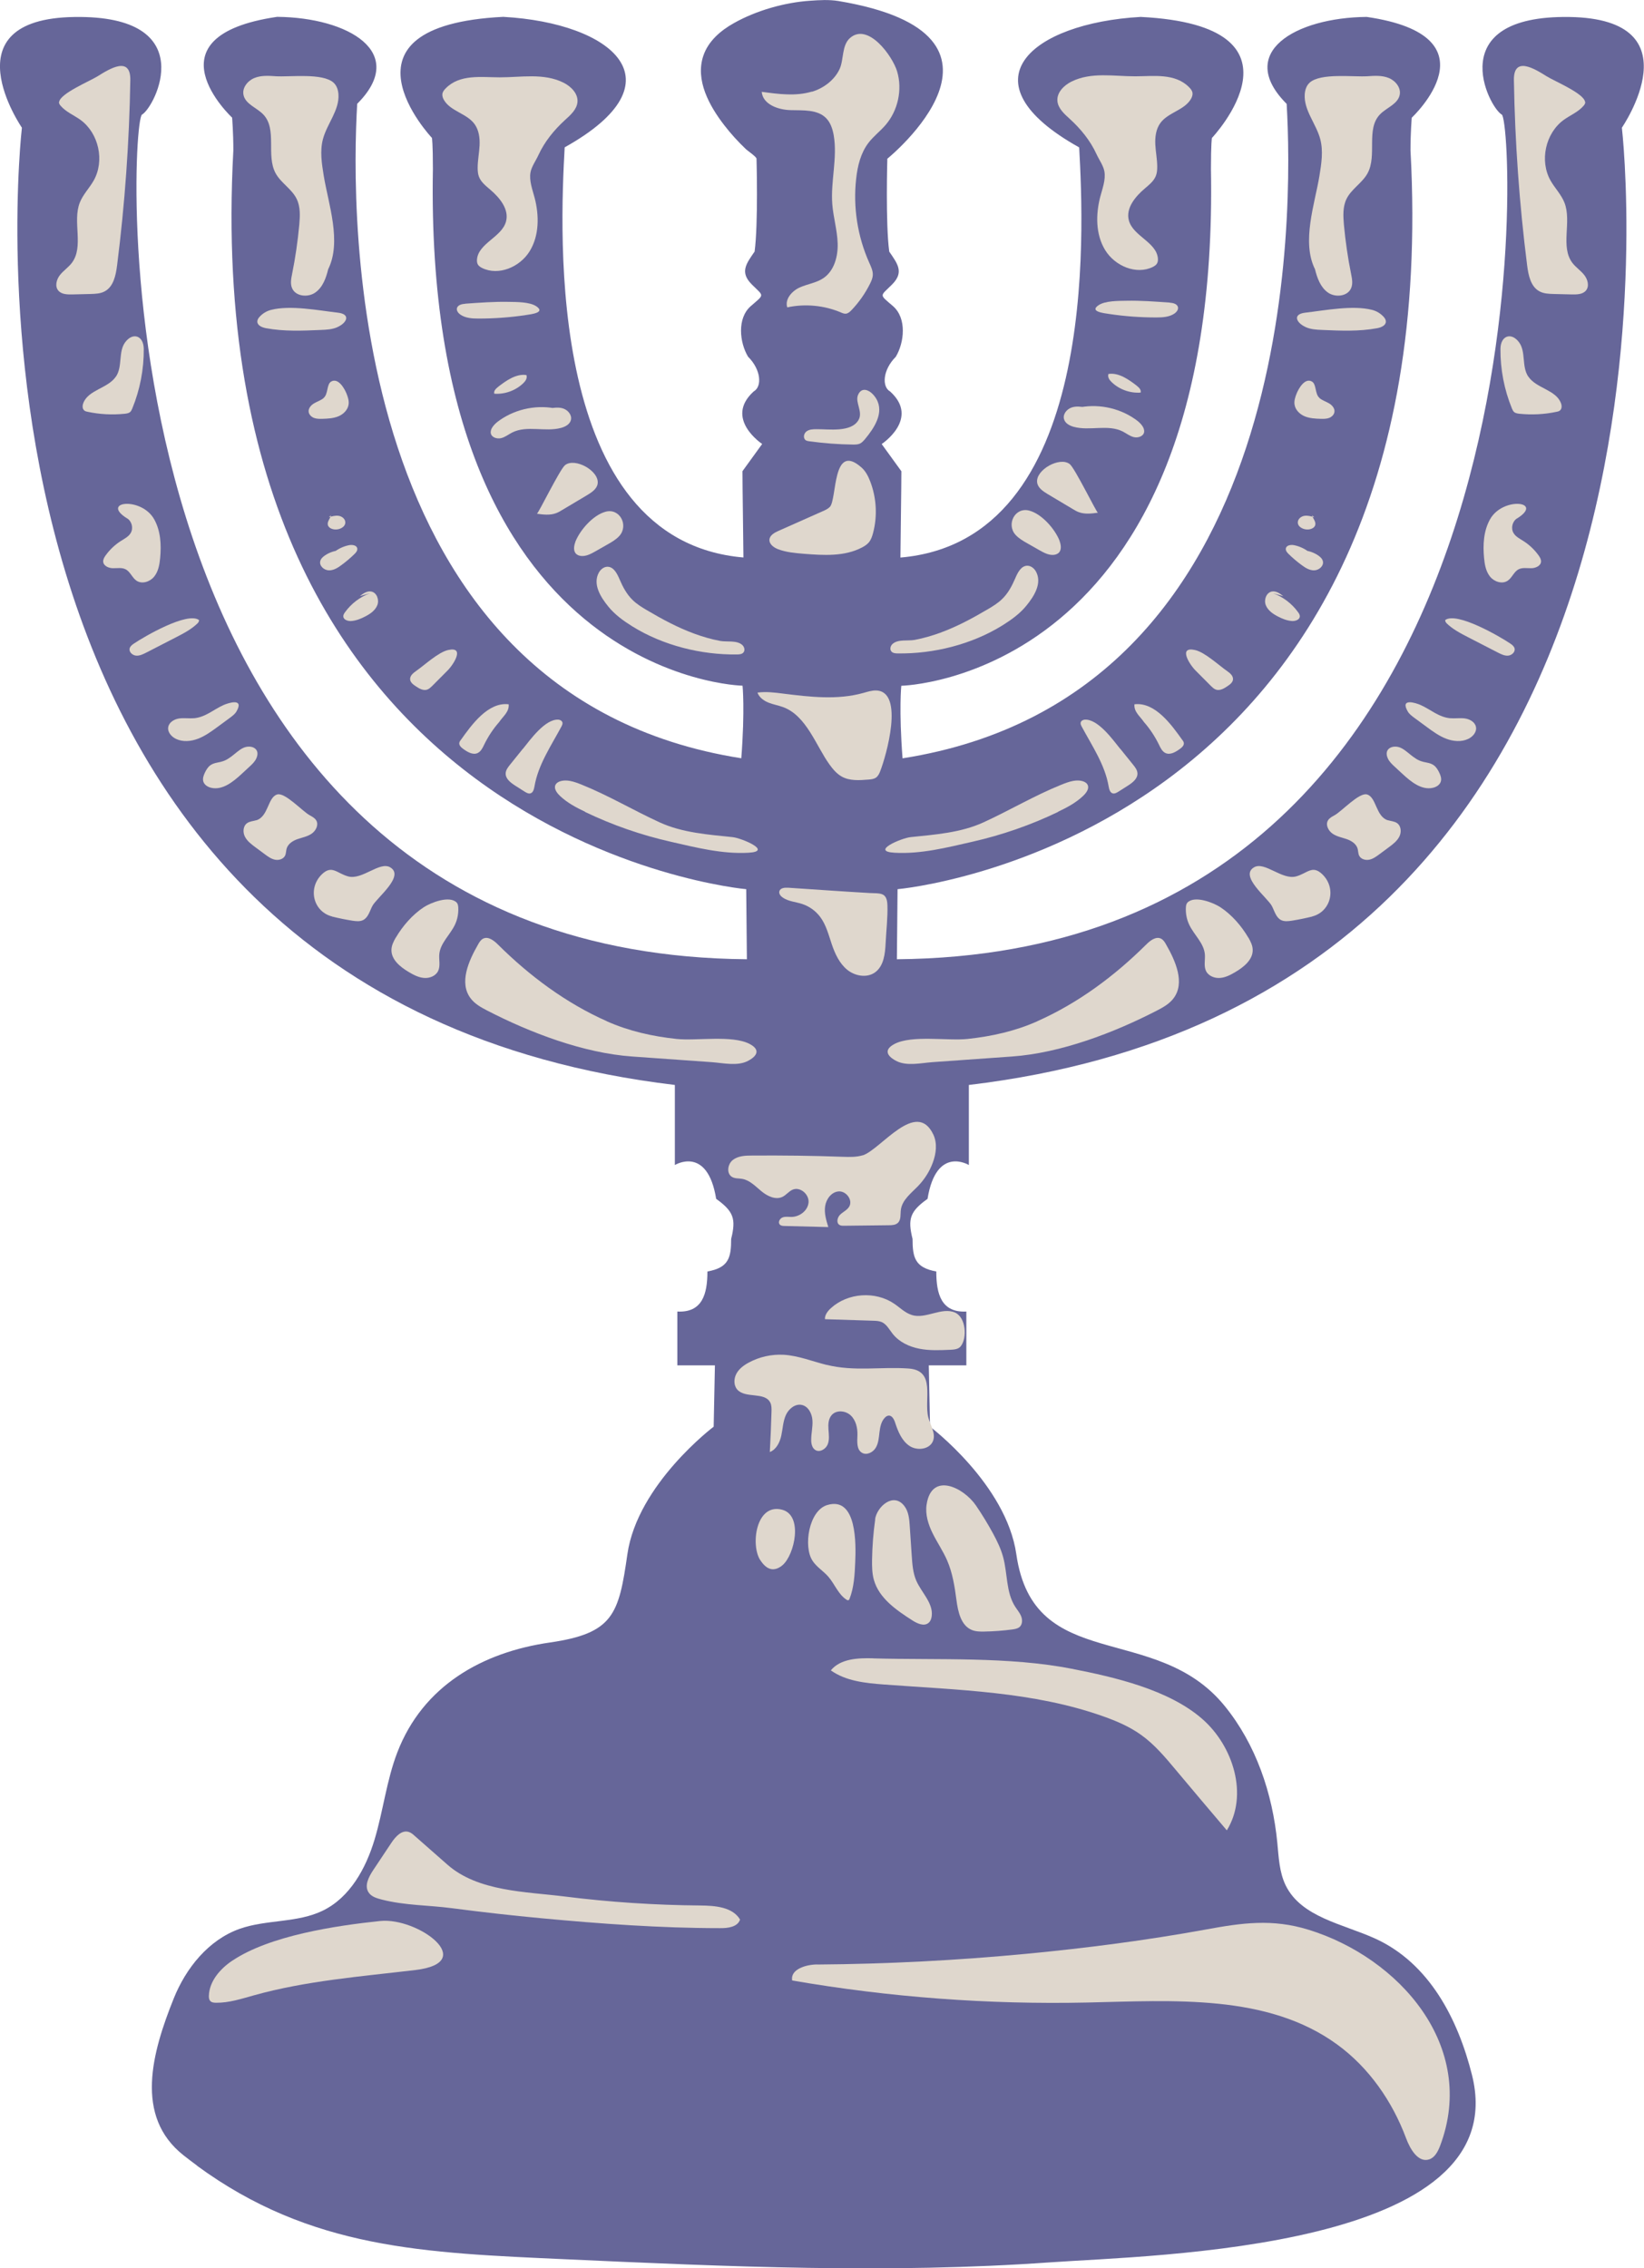 <?xml version="1.0" encoding="UTF-8"?><svg id="a" xmlns="http://www.w3.org/2000/svg" viewBox="0 0 223.68 308.54"><defs><style>.b{fill:#dfd7cd;}.c{fill:#669;}</style></defs><path class="c" d="M26.81,294.57c-.61-.45-1.23-.92-1.84-1.4-6.74-5.32-4.27-14.02-1.33-21.34,1.67-4.15,4.74-7.96,8.95-9.46,3.66-1.3,7.86-.78,11.35-2.49,3.68-1.8,5.84-5.73,7.02-9.65s1.63-8.05,3.1-11.87c3.5-9.09,11.59-13.62,20.74-14.94,8.67-1.25,9.39-3.84,10.56-12.01,1.37-9.53,11.74-17.35,11.74-17.35l.17-8.34h-5.11v-7.32c3.4,.17,4.09-2.38,4.09-5.45,2.89-.51,3.23-1.87,3.23-4.43,.68-2.72,.34-3.74-2.04-5.45-1.19-7.32-5.62-4.6-5.62-4.6v-10.89C-10.8,135.33,2.98,17.37,2.98,17.37c0,0-10.21-14.81,7.15-15.06,17.36-.26,10.98,12.26,9.19,13.28-1.79,1.02-7.32,114.13,82.3,114.89l-.09-9.53S26.64,114.39,31.75,20.43c0-2.38-.17-4.43-.17-4.43,0,0-11.91-11.07,6.13-13.71,9.7,.09,17.87,4.85,10.89,11.83-.85,14.47-1.87,80.51,52.26,89.02,.51-6.64,.17-9.87,.17-9.87,0,0-43.4-.85-42.13-70.3,0-3.51-.13-4.21-.13-4.21,0,0-14.43-15.26,9.7-16.47,14.87,.83,24.38,8.81,8.36,17.75-.64,11.55-2.62,53.49,24.32,55.79-.13-9.57-.13-11.74-.13-11.74l2.68-3.7s-5.23-3.45-1.15-7.15c1.15-.64,1.02-2.94-.77-4.72-1.15-1.91-1.53-5.23,.38-6.89,1.91-1.66,1.79-1.28,.13-2.94-1.66-1.66-.77-2.81,.38-4.47,.51-3.83,.26-12.63,.26-12.64,0-.24-1.24-1.1-1.42-1.27-1.08-1.03-2.09-2.13-3-3.32-1.98-2.57-3.95-6.09-2.81-9.42,.68-2,2.37-3.43,4.16-4.43,3.04-1.71,6.9-2.81,10.36-3.04,1.29-.09,2.59-.17,3.87,.04,27.45,4.6,6.64,21.45,6.64,21.45,0,0-.26,8.81,.26,12.64,1.15,1.66,2.04,2.81,.38,4.47s-1.79,1.28,.13,2.94c1.91,1.66,1.53,4.98,.38,6.89-1.79,1.79-1.91,4.09-.77,4.72,4.09,3.7-1.15,7.15-1.15,7.15l2.68,3.7s0,2.17-.13,11.74c26.94-2.3,24.96-44.23,24.32-55.79-16.02-8.94-6.51-16.91,8.36-17.75,24.13,1.21,9.7,16.47,9.7,16.47,0,0-.13,.7-.13,4.21,1.28,69.45-42.13,70.3-42.13,70.3,0,0-.34,3.23,.17,9.87,54.13-8.51,53.11-74.55,52.26-89.02-6.98-6.98,1.19-11.74,10.89-11.83,18.04,2.63,6.13,13.71,6.13,13.71,0,0-.17,2.04-.17,4.43,5.11,93.96-69.79,100.51-69.79,100.51l-.09,9.53c89.62-.77,84.09-113.87,82.3-114.89-1.79-1.02-8.17-13.53,9.19-13.28,17.36,.26,7.15,15.06,7.15,15.06,0,0,13.79,117.96-88.85,130.21v10.89s-4.43-2.72-5.62,4.6c-2.38,1.7-2.72,2.72-2.04,5.45,0,2.55,.34,3.91,3.23,4.43,0,3.06,.68,5.62,4.09,5.45v7.32h-5.11l.17,8.34s10.37,7.82,11.74,17.35c2.35,16.38,18.94,9.09,28.34,20.63,4.26,5.23,6.52,11.9,7.17,18.62,.19,1.97,.27,4.02,1.14,5.8,2.13,4.33,7.73,5.22,12.13,7.21,7.43,3.36,11.31,11,13.21,18.55,6.01,23.82-43.28,24.51-57.37,25.51-21.97,1.56-44.01,.58-65.98-.42-19.08-.87-34.6-1.35-50.14-12.74Z"/><g><path class="b" d="M103.43,212.19c.38,.59,.9,1.18,1.6,1.26,.53,.05,1.04-.21,1.44-.55,1.65-1.41,2.84-6.81-.08-7.55-3.54-.9-4.28,4.81-2.96,6.85Z"/><path class="b" d="M110.55,212.3c.55,.84,1.45,1.38,2.12,2.13,.89,1.01,1.36,2.41,2.48,3.15,.1,.07,.23,.13,.33,.06,.06-.04,.08-.1,.11-.17,.61-1.57,.7-3.29,.77-4.98,.1-2.35,.27-9-3.81-7.77-2.52,.76-3.26,5.65-2.01,7.56Z"/><path class="b" d="M119.08,206.67c-.26,1.83-.4,3.67-.43,5.51-.01,.91,0,1.84,.25,2.72,.7,2.5,3.06,4.12,5.25,5.52,.66,.42,1.55,.83,2.16,.35,.29-.22,.42-.6,.46-.96,.21-1.77-1.4-3.18-2.11-4.82-.45-1.05-.53-2.22-.61-3.36l-.27-4.04c-.06-.96-.15-1.97-.73-2.73-1.49-1.96-3.75,.1-3.99,1.81Z"/><path class="b" d="M126.07,204.67c-.2,1.35,.24,2.73,.85,3.95s1.39,2.36,1.94,3.62c.74,1.7,1.03,3.55,1.27,5.38,.21,1.6,.61,3.5,2.11,4.1,.52,.21,1.1,.22,1.66,.21,1.29-.02,2.58-.12,3.86-.29,.34-.05,.7-.11,.96-.33,.39-.34,.41-.96,.22-1.45s-.54-.88-.82-1.32c-1.26-1.96-1.02-4.5-1.64-6.76-.3-1.1-.8-2.13-1.34-3.14-.72-1.33-1.51-2.62-2.36-3.87-1.67-2.43-6.04-4.62-6.71-.1Z"/><path class="b" d="M112.47,185.66c-1.94-.48-3.84-1.26-5.84-1.38-1.65-.09-3.32,.28-4.77,1.07-.67,.36-1.31,.84-1.67,1.51s-.38,1.57,.11,2.14c1.1,1.27,3.75,.28,4.5,1.78,.19,.38,.18,.82,.17,1.24-.05,1.83-.13,3.66-.23,5.49,.88-.34,1.36-1.31,1.56-2.23s.23-1.9,.61-2.77,1.29-1.62,2.21-1.4c.88,.21,1.36,1.19,1.42,2.09s-.18,1.8-.17,2.7c0,.51,.14,1.1,.59,1.35,.59,.34,1.39-.14,1.65-.77s.16-1.35,.11-2.04-.02-1.44,.44-1.96c.64-.73,1.9-.61,2.6,.06s.93,1.71,.9,2.68c-.03,.86-.13,1.93,.6,2.38,.63,.39,1.49-.02,1.88-.65s.43-1.39,.52-2.13,.24-1.51,.77-2.02c.12-.12,.27-.22,.44-.24,.49-.07,.78,.51,.93,.98,.39,1.2,.91,2.46,1.96,3.15s2.78,.46,3.2-.73c.37-1.04-.39-2.1-.66-3.17-.62-2.46,1.08-6.37-2.67-6.64-3.78-.27-7.38,.44-11.16-.5Z"/><path class="b" d="M124.04,178.86c-.9-.28-1.59-.99-2.37-1.52-2.56-1.75-6.31-1.5-8.61,.59-.44,.4-.85,.92-.82,1.51l6.58,.21c.39,.01,.78,.03,1.14,.18,.68,.3,1.04,1.03,1.51,1.62,.88,1.1,2.24,1.74,3.63,2.01,1.39,.27,2.81,.2,4.22,.14,.51-.02,1.09-.08,1.4-.48,.92-1.18,.68-3.94-.78-4.58-1.81-.8-3.98,.93-5.89,.33Z"/><path class="b" d="M117.39,157.14c-.87,.27-1.8,.24-2.71,.21-4.12-.15-8.24-.2-12.36-.17-.91,0-1.89,.04-2.61,.6s-.9,1.85-.11,2.31c.4,.24,.9,.18,1.36,.26,1.04,.17,1.82,1.01,2.63,1.68s1.94,1.23,2.89,.76c.5-.25,.85-.75,1.37-.97,1.03-.43,2.26,.64,2.16,1.75s-1.22,1.95-2.33,1.96c-.41,0-.83-.08-1.21,.07s-.65,.66-.38,.96c.16,.18,.43,.2,.67,.2l5.94,.15c-.29-.93-.58-1.9-.43-2.86s.86-1.92,1.83-1.99c1.03-.08,1.97,1.18,1.44,2.07-.28,.47-.82,.7-1.22,1.08s-.57,1.13-.1,1.41c.18,.11,.4,.11,.62,.11l6.11-.07c.43,0,.9-.03,1.21-.32,.46-.43,.33-1.16,.41-1.78,.18-1.36,1.42-2.27,2.37-3.26,.86-.9,1.54-1.97,1.97-3.14,.46-1.23,.64-2.64,.08-3.83-2.32-4.9-7.18,2.06-9.62,2.83Z"/><path class="b" d="M82.57,138.91c-5.55-2.46-10.51-6.15-14.82-10.43-.55-.55-1.33-1.15-2.02-.8-.32,.16-.52,.49-.69,.8-1.3,2.26-2.59,5.21-1.02,7.3,.56,.76,1.42,1.24,2.25,1.67,5.87,3.03,13.1,5.79,19.75,6.26,3.61,.26,7.22,.51,10.84,.77,1.51,.11,3.47,.57,4.88-.16,1.34-.69,1.71-1.56,.25-2.32-2.37-1.24-7.25-.39-9.95-.68-3.26-.35-6.46-1.06-9.47-2.4Z"/><path class="b" d="M53.85,127.53c-.3,.52-.58,1.07-.59,1.67-.03,1.32,1.17,2.31,2.31,2.99,.65,.39,1.34,.76,2.1,.83s1.59-.25,1.93-.92c.35-.7,.1-1.53,.17-2.31,.14-1.5,1.44-2.6,2.1-3.95,.37-.75,.53-1.6,.48-2.44-.02-.23-.06-.48-.23-.65-1.01-.97-3.52,.04-4.46,.65-1.55,1.02-2.87,2.55-3.8,4.13Z"/><path class="b" d="M45.17,124.67c.92,.23,1.86,.42,2.8,.57,.48,.07,1,.13,1.44-.09,.69-.35,.89-1.22,1.25-1.91,.58-1.12,4.47-4.08,2.42-5.27-1.44-.83-3.81,1.77-5.72,1.24-1.51-.41-2.19-1.59-3.54-.31-2.01,1.92-1.18,5.12,1.36,5.76Z"/><path class="b" d="M34.87,111.57c-.42,.13-.88,.14-1.24,.39-.56,.39-.62,1.23-.31,1.84s.87,1.03,1.42,1.44l1.31,.97c.42,.31,.86,.63,1.37,.73s1.12-.07,1.36-.54c.15-.3,.13-.66,.22-.98,.2-.66,.86-1.07,1.51-1.29s1.36-.35,1.92-.75,.95-1.19,.6-1.78c-.19-.33-.56-.52-.9-.71-.96-.52-3.34-3.12-4.4-2.83-1.31,.36-1.19,3.01-2.86,3.52Z"/><path class="b" d="M30.05,103.63c-.49,.11-1,.16-1.41,.45-.36,.25-.58,.64-.77,1.03-.18,.38-.33,.81-.2,1.21,.14,.45,.6,.73,1.07,.84,1.53,.35,2.96-.8,4.12-1.87l1.08-1c.36-.33,.73-.68,.93-1.12,.57-1.24-.48-1.81-1.47-1.55-1.08,.29-1.97,1.71-3.34,2Z"/><path class="b" d="M26.37,97.69c-.67,.06-1.35-.06-2.01,.04-.66,.1-1.36,.51-1.47,1.17-.12,.68,.43,1.31,1.06,1.61,.93,.44,2.04,.34,3-.03s1.8-.98,2.63-1.59l1.7-1.25c.33-.25,.68-.5,.89-.86,1.1-1.89-1.11-1.16-1.73-.89-1.38,.61-2.47,1.67-4.07,1.81Z"/><path class="b" d="M26.89,84.77c.13-.12,.19-.26,.19-.43-1.59-1.17-7.49,2.27-8.86,3.2-.25,.17-.51,.37-.58,.66-.12,.48,.37,.93,.86,.98s.96-.19,1.4-.41l4.04-2.08c1.05-.54,2.12-1.1,2.96-1.92Z"/><path class="b" d="M17.3,70.51c.64,.4,.87,1.33,.49,1.98-.29,.51-.85,.78-1.35,1.1-.82,.52-1.53,1.2-2.09,1.99-.17,.24-.33,.52-.31,.82,.04,.58,.74,.88,1.32,.89s1.21-.12,1.73,.15c.65,.33,.89,1.16,1.5,1.56,.75,.49,1.83,.13,2.39-.57s.73-1.63,.81-2.53c.17-1.79,.07-3.69-.81-5.26-1.75-3.13-7.39-2.43-3.68-.12Z"/><path class="b" d="M15.77,51.22c-1.08,1.62-3.76,1.79-4.44,3.62-.13,.33-.14,.76,.13,.99,.13,.12,.32,.16,.49,.19,1.65,.35,3.35,.43,5.03,.26,.26-.03,.54-.07,.73-.24,.14-.13,.22-.31,.29-.48,1.05-2.56,1.58-5.33,1.56-8.1-.02-1.83-1.5-2.3-2.53-.9-.96,1.3-.33,3.28-1.25,4.66Z"/><path class="b" d="M8.03,13.86c-.03,.2,.1,.4,.24,.55,.72,.83,1.78,1.25,2.67,1.89,2.5,1.81,3.33,5.58,1.8,8.27-.58,1.02-1.45,1.89-1.88,2.98-1.04,2.62,.61,6.01-1.11,8.24-.47,.6-1.13,1.03-1.6,1.63s-.71,1.52-.22,2.1c.43,.52,1.2,.54,1.88,.53l2.5-.06c.65-.02,1.34-.04,1.92-.35,1.21-.63,1.53-2.19,1.7-3.54,1.06-8.36,1.66-16.77,1.8-25.19,.06-3.36-2.84-1.54-4.46-.53-1.08,.67-5.07,2.33-5.22,3.48Z"/><path class="b" d="M141.13,138.91c5.55-2.46,10.51-6.15,14.82-10.43,.55-.55,1.33-1.15,2.02-.8,.32,.16,.52,.49,.69,.8,1.3,2.26,2.59,5.21,1.02,7.3-.56,.76-1.42,1.24-2.25,1.67-5.87,3.03-13.1,5.79-19.75,6.26-3.61,.26-7.22,.51-10.84,.77-1.51,.11-3.47,.57-4.88-.16-1.34-.69-1.71-1.56-.25-2.32,2.37-1.24,7.25-.39,9.95-.68,3.26-.35,6.46-1.06,9.47-2.4Z"/><path class="b" d="M169.85,127.53c.3,.52,.58,1.07,.59,1.67,.03,1.32-1.17,2.31-2.31,2.99-.65,.39-1.34,.76-2.1,.83s-1.59-.25-1.93-.92c-.35-.7-.1-1.53-.17-2.31-.14-1.5-1.44-2.6-2.1-3.95-.37-.75-.53-1.6-.48-2.44,.02-.23,.06-.48,.23-.65,1.01-.97,3.52,.04,4.46,.65,1.55,1.02,2.87,2.55,3.8,4.13Z"/><path class="b" d="M178.54,124.67c-.92,.23-1.86,.42-2.8,.57-.48,.07-1,.13-1.44-.09-.69-.35-.89-1.22-1.25-1.91-.58-1.12-4.47-4.08-2.42-5.27,1.44-.83,3.81,1.77,5.72,1.24,1.51-.41,2.19-1.59,3.54-.31,2.01,1.92,1.18,5.12-1.36,5.76Z"/><path class="b" d="M188.84,111.57c.42,.13,.88,.14,1.24,.39,.56,.39,.62,1.23,.31,1.84s-.87,1.03-1.42,1.44l-1.31,.97c-.42,.31-.86,.63-1.37,.73s-1.12-.07-1.36-.54c-.15-.3-.13-.66-.22-.98-.2-.66-.86-1.07-1.51-1.29s-1.36-.35-1.92-.75-.95-1.19-.6-1.78c.19-.33,.56-.52,.9-.71,.96-.52,3.34-3.12,4.4-2.83,1.31,.36,1.19,3.01,2.86,3.52Z"/><path class="b" d="M193.65,103.63c.49,.11,1,.16,1.41,.45,.36,.25,.58,.64,.77,1.03,.18,.38,.33,.81,.2,1.21-.14,.45-.6,.73-1.07,.84-1.53,.35-2.96-.8-4.12-1.87l-1.08-1c-.36-.33-.73-.68-.93-1.12-.57-1.24,.48-1.81,1.47-1.55,1.08,.29,1.97,1.71,3.34,2Z"/><path class="b" d="M197.34,97.69c.67,.06,1.35-.06,2.01,.04s1.36,.51,1.47,1.17c.12,.68-.43,1.31-1.06,1.61-.93,.44-2.04,.34-3-.03s-1.8-.98-2.63-1.59l-1.7-1.25c-.33-.25-.68-.5-.89-.86-1.1-1.89,1.11-1.16,1.73-.89,1.38,.61,2.47,1.67,4.07,1.81Z"/><path class="b" d="M196.82,84.77c-.13-.12-.19-.26-.19-.43,1.59-1.17,7.49,2.27,8.86,3.2,.25,.17,.51,.37,.58,.66,.12,.48-.37,.93-.86,.98s-.96-.19-1.4-.41l-4.04-2.08c-1.05-.54-2.12-1.1-2.96-1.92Z"/><path class="b" d="M206.41,70.51c-.64,.4-.87,1.33-.49,1.98,.29,.51,.85,.78,1.35,1.1,.82,.52,1.53,1.2,2.09,1.99,.17,.24,.33,.52,.31,.82-.04,.58-.74,.88-1.32,.89s-1.21-.12-1.73,.15c-.65,.33-.89,1.16-1.5,1.56-.75,.49-1.83,.13-2.39-.57s-.73-1.63-.81-2.53c-.17-1.79-.07-3.69,.81-5.26,1.75-3.13,7.39-2.43,3.68-.12Z"/><path class="b" d="M207.94,51.22c1.08,1.62,3.76,1.79,4.44,3.62,.13,.33,.14,.76-.13,.99-.13,.12-.32,.16-.49,.19-1.65,.35-3.35,.43-5.03,.26-.26-.03-.54-.07-.73-.24-.14-.13-.22-.31-.29-.48-1.05-2.56-1.58-5.33-1.56-8.1,.02-1.83,1.5-2.3,2.53-.9,.96,1.3,.33,3.28,1.25,4.66Z"/><path class="b" d="M215.68,13.86c.03,.2-.1,.4-.24,.55-.72,.83-1.78,1.25-2.67,1.89-2.5,1.81-3.33,5.58-1.8,8.27,.58,1.02,1.45,1.89,1.88,2.98,1.04,2.62-.61,6.01,1.11,8.24,.47,.6,1.13,1.03,1.6,1.63s.71,1.52,.22,2.1c-.43,.52-1.2,.54-1.88,.53l-2.5-.06c-.65-.02-1.34-.04-1.92-.35-1.21-.63-1.53-2.19-1.7-3.54-1.06-8.36-1.66-16.77-1.8-25.19-.06-3.36,2.84-1.54,4.46-.53,1.08,.67,5.07,2.33,5.22,3.48Z"/><path class="b" d="M79.6,110.44c3.72,1.79,7.65,3.15,11.67,4.06,3.47,.79,7.03,1.7,10.59,1.49,3.33-.19-.96-1.99-2.18-2.12-3.33-.35-6.84-.59-9.93-2.01-3.56-1.63-6.92-3.64-10.59-5.12-.53-.21-1.06-.42-1.62-.52-1.65-.29-2.86,.62-1.34,2.05,.98,.93,2.19,1.57,3.41,2.15Z"/><path class="b" d="M71.14,101.85l-1.75,2.17c-.28,.35-.57,.72-.59,1.17-.03,.74,.67,1.27,1.29,1.67l1.29,.82c.24,.15,.53,.32,.81,.23,.36-.12,.46-.57,.53-.94,.5-2.95,2.25-5.5,3.66-8.13,.09-.17,.18-.36,.15-.54-.05-.24-.3-.39-.54-.41-1.82-.13-3.88,2.78-4.85,3.98Z"/><path class="b" d="M62.69,100.65c-.09,.12-.17,.25-.2,.4-.05,.35,.27,.63,.56,.84,.57,.41,1.3,.84,1.94,.54,.44-.21,.67-.69,.88-1.13,.54-1.11,1.23-2.16,2.05-3.09,.52-.78,1.38-1.37,1.29-2.41-2.8-.34-5.04,2.78-6.51,4.85Z"/><path class="b" d="M56.6,91.28c-.4,.28-.84,.65-.8,1.14,.04,.41,.41,.69,.76,.92,.47,.32,1.04,.65,1.57,.46,.26-.09,.47-.3,.67-.49l2.1-2.11c.82-.82,2.4-3.31,.06-2.78-1.35,.31-3.22,2.07-4.36,2.86Z"/><path class="b" d="M50.35,80.69c-1.36,.5-2.56,1.41-3.41,2.59-.12,.17-.24,.35-.23,.55,0,.47,.62,.68,1.09,.64,.66-.05,1.29-.3,1.88-.61,.69-.35,1.38-.83,1.66-1.55s-.07-1.71-.83-1.85c-.57-.1-1.1,.27-1.55,.63"/><path class="b" d="M46.39,74.86c-.78,.01-1.55,.26-2.19,.7-.29,.2-.56,.45-.63,.79-.14,.63,.52,1.21,1.17,1.23s1.23-.35,1.75-.74c.61-.45,1.19-.94,1.73-1.47,.22-.21,.44-.47,.39-.77-.08-.45-.7-.53-1.14-.44-.77,.16-1.5,.51-2.11,1.01"/><path class="b" d="M45.05,70.09c-.14,.46-.56,.87-.44,1.33,.1,.38,.55,.57,.94,.6,.66,.06,1.48-.35,1.43-1.01-.03-.45-.47-.79-.92-.85s-.9,.07-1.33,.2"/><path class="b" d="M44.04,54.14c-.38,.32-.87,.47-1.3,.72s-.82,.7-.74,1.19c.06,.37,.38,.67,.73,.8s.74,.13,1.12,.12c.74-.02,1.51-.06,2.19-.34s1.29-.88,1.39-1.62c.07-.49-.09-.98-.27-1.44-.27-.69-1.13-2.23-2.1-1.67-.64,.37-.38,1.69-1.03,2.23Z"/><path class="b" d="M37.5,10.37c-.98-.07-2-.13-2.91,.25s-1.66,1.33-1.46,2.29c.26,1.27,1.81,1.73,2.7,2.67,1.91,2.01,.35,5.53,1.66,7.97,.72,1.34,2.22,2.15,2.88,3.52,.52,1.07,.45,2.32,.35,3.5-.21,2.25-.53,4.49-.98,6.71-.13,.64-.26,1.32,0,1.92,.48,1.13,2.16,1.3,3.16,.59,1.01-.71,1.46-1.96,1.75-3.16,1.87-3.75,.02-8.92-.6-12.71-.27-1.66-.54-3.37-.11-5,.56-2.1,2.25-3.92,2.11-6.09-.04-.58-.22-1.17-.65-1.57-1.48-1.38-6.02-.76-7.9-.89Z"/><path class="b" d="M45.94,44.48c1.27-.58,1.8-1.75,.03-1.95-2.68-.31-6.45-1.05-9.08-.38-.6,.15-1.15,.48-1.56,.93-.17,.18-.32,.41-.32,.66,0,.53,.64,.8,1.17,.9,2.46,.46,4.99,.35,7.49,.24,.78-.03,1.57-.07,2.28-.4Z"/><path class="b" d="M143.96,110.44c-3.72,1.79-7.65,3.15-11.67,4.06-3.47,.79-7.03,1.7-10.59,1.49-3.33-.19,.96-1.99,2.18-2.12,3.33-.35,6.84-.59,9.93-2.01,3.56-1.63,6.92-3.64,10.59-5.12,.53-.21,1.06-.42,1.62-.52,1.65-.29,2.86,.62,1.34,2.05-.98,.93-2.19,1.57-3.41,2.15Z"/><path class="b" d="M152.42,101.85l1.75,2.17c.28,.35,.57,.72,.59,1.17,.03,.74-.67,1.27-1.29,1.67l-1.29,.82c-.24,.15-.53,.32-.81,.23-.36-.12-.46-.57-.53-.94-.5-2.95-2.25-5.5-3.66-8.13-.09-.17-.18-.36-.15-.54,.05-.24,.3-.39,.54-.41,1.82-.13,3.88,2.78,4.85,3.98Z"/><path class="b" d="M160.87,100.65c.09,.12,.17,.25,.2,.4,.05,.35-.27,.63-.56,.84-.57,.41-1.3,.84-1.94,.54-.44-.21-.67-.69-.88-1.13-.54-1.11-1.23-2.16-2.05-3.09-.52-.78-1.38-1.37-1.29-2.41,2.8-.34,5.04,2.78,6.51,4.85Z"/><path class="b" d="M166.96,91.28c.4,.28,.84,.65,.8,1.14-.04,.41-.41,.69-.76,.92-.47,.32-1.04,.65-1.57,.46-.26-.09-.47-.3-.67-.49l-2.1-2.11c-.82-.82-2.4-3.31-.06-2.78,1.35,.31,3.22,2.07,4.36,2.86Z"/><path class="b" d="M173.21,80.69c1.36,.5,2.56,1.41,3.41,2.59,.12,.17,.24,.35,.23,.55,0,.47-.62,.68-1.09,.64-.66-.05-1.29-.3-1.88-.61-.69-.35-1.38-.83-1.66-1.55s.07-1.71,.83-1.85c.57-.1,1.1,.27,1.55,.63"/><path class="b" d="M177.17,74.86c.78,.01,1.55,.26,2.19,.7,.29,.2,.56,.45,.63,.79,.14,.63-.52,1.21-1.17,1.23s-1.23-.35-1.75-.74c-.61-.45-1.19-.94-1.73-1.47-.22-.21-.44-.47-.39-.77,.08-.45,.7-.53,1.14-.44,.77,.16,1.5,.51,2.11,1.01"/><path class="b" d="M178.51,70.09c.14,.46,.56,.87,.44,1.33-.1,.38-.55,.57-.94,.6-.66,.06-1.48-.35-1.43-1.01,.03-.45,.47-.79,.92-.85s.9,.07,1.33,.2"/><path class="b" d="M179.52,54.14c.38,.32,.87,.47,1.3,.72s.82,.7,.74,1.19c-.06,.37-.38,.67-.73,.8s-.74,.13-1.12,.12c-.74-.02-1.51-.06-2.19-.34s-1.29-.88-1.39-1.62c-.07-.49,.09-.98,.27-1.44,.27-.69,1.13-2.23,2.1-1.67,.64,.37,.38,1.69,1.03,2.23Z"/><path class="b" d="M186.07,10.37c.98-.07,2-.13,2.91,.25s1.66,1.33,1.46,2.29c-.26,1.27-1.81,1.73-2.7,2.67-1.91,2.01-.35,5.53-1.66,7.97-.72,1.34-2.22,2.15-2.88,3.52-.52,1.07-.45,2.32-.35,3.5,.21,2.25,.53,4.49,.98,6.71,.13,.64,.26,1.32,0,1.92-.48,1.13-2.16,1.3-3.16,.59s-1.46-1.96-1.75-3.16c-1.87-3.75-.02-8.92,.6-12.71,.27-1.66,.54-3.37,.11-5-.56-2.1-2.25-3.92-2.11-6.09,.04-.58,.22-1.17,.65-1.57,1.48-1.38,6.02-.76,7.9-.89Z"/><path class="b" d="M177.63,44.48c-1.27-.58-1.8-1.75-.03-1.95,2.68-.31,6.45-1.05,9.08-.38,.6,.15,1.15,.48,1.56,.93,.17,.18,.32,.41,.32,.66,0,.53-.64,.8-1.17,.9-2.46,.46-4.99,.35-7.49,.24-.78-.03-1.57-.07-2.28-.4Z"/><path class="b" d="M100.98,87.72c-.75-.66-2.09-.37-3-.54-1.18-.22-2.34-.56-3.47-.97-2.28-.83-4.43-1.99-6.51-3.22-.68-.4-1.36-.82-1.93-1.38-.8-.77-1.33-1.78-1.77-2.8-.33-.78-.8-1.72-1.65-1.72-.49,0-.93,.36-1.17,.79-.88,1.61,.28,3.39,1.29,4.63,.89,1.1,2.06,1.94,3.26,2.69,4.17,2.59,9.35,3.89,14.25,3.82,.32,0,.68-.03,.88-.28,.24-.3,.11-.77-.18-1.02Z"/><path class="b" d="M78.29,73.7c-.21,.55-.32,1.26,.12,1.66,.19,.17,.45,.25,.71,.27,.68,.04,1.31-.31,1.9-.64l1.65-.94c.57-.32,1.15-.66,1.59-1.14,1.31-1.44,.07-3.84-1.88-3.3-1.71,.47-3.48,2.51-4.1,4.09Z"/><path class="b" d="M73.05,69.88c.87,.12,1.77,.23,2.59-.07,.31-.11,.59-.28,.87-.45l3.39-2.02c.63-.38,1.33-.85,1.42-1.58,.21-1.73-3.1-3.55-4.44-2.49-.7,.55-3.66,6.63-3.83,6.61Z"/><path class="b" d="M75.95,55.64c-2.69-.64-5.64-.09-7.92,1.49-.38,.26-.75,.56-1.01,.94-.18,.26-.3,.57-.24,.88,.12,.56,.84,.78,1.39,.65s1.01-.51,1.52-.77c2.01-1.01,4.49-.04,6.66-.63,.58-.16,1.19-.49,1.33-1.08,.16-.65-.38-1.31-1.01-1.54s-1.33-.12-2-.02"/><path class="b" d="M67.78,52.62c-.3,.23-.64,.56-.53,.93,1.44,.11,2.92-.43,3.95-1.43,.31-.3,.56-.67,.43-1.1-1.4-.23-2.81,.79-3.86,1.6Z"/><path class="b" d="M63.3,41.32c-.46,.03-1.02,.16-1.13,.6-.08,.34,.18,.67,.46,.87,.71,.49,1.62,.54,2.49,.54,2.14,0,4.27-.15,6.39-.47,.79-.12,2.73-.33,1.47-1.19-.91-.62-2.74-.59-3.78-.61-1.96-.04-3.94,.11-5.9,.25Z"/><path class="b" d="M72.74,26.91c-.28-1.09-.77-2.32-.56-3.47,.15-.8,.74-1.6,1.08-2.35,.84-1.83,2.14-3.42,3.62-4.77,.75-.68,1.6-1.43,1.69-2.44,.1-1.15-.88-2.13-1.91-2.64-2.69-1.34-5.8-.71-8.68-.72-2.47,0-5.43-.47-7.35,1.51-.21,.21-.4,.46-.44,.75-.04,.28,.07,.57,.21,.82,.9,1.54,3.11,1.83,4.16,3.27,.6,.82,.74,1.9,.69,2.92s-.26,2.03-.26,3.04c0,.41,.03,.84,.18,1.22,.28,.73,.93,1.23,1.52,1.74,1.3,1.1,2.6,2.68,2.16,4.33-.57,2.14-3.75,2.95-3.95,5.16-.02,.25,0,.51,.13,.72,.13,.21,.35,.34,.56,.45,2.25,1.11,5.15-.13,6.47-2.27s1.31-4.86,.68-7.28Z"/><path class="b" d="M121.45,87.58c.75-.66,2.09-.37,3-.54,1.18-.22,2.34-.56,3.47-.97,2.28-.83,4.43-1.99,6.51-3.22,.68-.4,1.36-.82,1.93-1.38,.8-.77,1.33-1.78,1.77-2.8,.33-.78,.8-1.72,1.65-1.72,.49,0,.93,.36,1.17,.79,.88,1.61-.28,3.39-1.29,4.63-.89,1.1-2.06,1.94-3.26,2.69-4.17,2.59-9.35,3.89-14.25,3.82-.32,0-.68-.03-.88-.28-.24-.3-.11-.77,.18-1.02Z"/><path class="b" d="M144.15,73.55c.21,.55,.32,1.26-.12,1.66-.19,.17-.45,.25-.71,.27-.68,.04-1.31-.31-1.9-.64l-1.65-.94c-.57-.32-1.15-.66-1.59-1.14-1.31-1.44-.07-3.84,1.88-3.3,1.71,.47,3.48,2.51,4.1,4.09Z"/><path class="b" d="M149.38,69.74c-.87,.12-1.77,.23-2.59-.07-.31-.11-.59-.28-.87-.45l-3.39-2.02c-.63-.38-1.33-.85-1.42-1.58-.21-1.73,3.1-3.55,4.44-2.49,.7,.55,3.66,6.63,3.83,6.61Z"/><path class="b" d="M146.49,55.5c2.69-.64,5.64-.09,7.92,1.49,.38,.26,.75,.56,1.01,.94,.18,.26,.3,.57,.24,.88-.12,.56-.84,.78-1.39,.65s-1.01-.51-1.52-.77c-2.01-1.01-4.49-.04-6.66-.63-.58-.16-1.19-.49-1.33-1.08-.16-.65,.38-1.31,1.01-1.54s1.33-.12,2-.02"/><path class="b" d="M154.66,52.47c.3,.23,.64,.56,.53,.93-1.44,.11-2.92-.43-3.95-1.43-.31-.3-.56-.67-.43-1.1,1.4-.23,2.81,.79,3.86,1.6Z"/><path class="b" d="M159.14,41.17c.46,.03,1.02,.16,1.13,.6,.08,.34-.18,.67-.46,.87-.71,.49-1.62,.54-2.49,.54-2.14,0-4.27-.15-6.39-.47-.79-.12-2.73-.33-1.47-1.19,.91-.62,2.74-.59,3.78-.61,1.96-.04,3.94,.11,5.9,.25Z"/><path class="b" d="M149.7,26.77c.28-1.09,.77-2.32,.56-3.47-.15-.8-.74-1.6-1.08-2.35-.84-1.83-2.14-3.42-3.62-4.77-.75-.68-1.6-1.43-1.69-2.44-.1-1.15,.88-2.13,1.91-2.64,2.69-1.34,5.8-.71,8.68-.72,2.47,0,5.43-.47,7.35,1.51,.21,.21,.4,.46,.44,.75,.04,.28-.07,.57-.21,.82-.9,1.54-3.11,1.83-4.16,3.27-.6,.82-.74,1.9-.69,2.92s.26,2.03,.26,3.04c0,.41-.03,.84-.18,1.22-.28,.73-.93,1.23-1.52,1.74-1.3,1.1-2.6,2.68-2.16,4.33,.57,2.14,3.75,2.95,3.95,5.16,.02,.25,0,.51-.13,.72-.13,.21-.35,.34-.56,.45-2.25,1.11-5.15-.13-6.47-2.27s-1.31-4.86-.68-7.28Z"/><path class="b" d="M110.46,12.46c-2.19,.66-4.55,.34-6.82,.03,.14,1.7,2.22,2.45,3.92,2.49,1.7,.05,3.65-.12,4.84,1.09,.6,.61,.88,1.47,1.03,2.31,.54,3.09-.43,6.26-.19,9.39,.14,1.78,.67,3.53,.73,5.32s-.47,3.76-1.95,4.75c-.96,.65-2.18,.79-3.23,1.27s-2.03,1.59-1.68,2.7c2.43-.52,5.01-.28,7.3,.69,.21,.09,.44,.19,.67,.17,.31-.03,.56-.26,.78-.49,1.01-1.06,1.86-2.27,2.51-3.58,.18-.36,.35-.74,.38-1.14,.04-.6-.23-1.17-.48-1.72-1.6-3.57-2.22-7.57-1.78-11.45,.19-1.73,.62-3.49,1.68-4.87,.68-.89,1.59-1.57,2.32-2.42,1.69-1.96,2.31-4.81,1.57-7.29-.61-2.06-3.95-6.7-6.41-4.54-1.14,1-.83,2.95-1.41,4.21-.7,1.52-2.2,2.63-3.77,3.1Z"/><path class="b" d="M111.07,58.38c-.47,0-.97,.02-1.35,.31s-.48,.94-.08,1.2c.13,.08,.29,.11,.44,.13,1.98,.27,3.98,.43,5.98,.45,.31,0,.63,0,.92-.12,.29-.13,.51-.39,.72-.63,1.2-1.45,2.65-3.56,1.53-5.47-.69-1.17-1.98-1.8-2.5-.5-.4,.98,.7,2.27,.09,3.36-.98,1.75-4.07,1.25-5.73,1.27Z"/><path class="b" d="M112.9,68.96c-.27,.27-.64,.44-.99,.59l-6.01,2.67c-.54,.24-1.16,.59-1.21,1.17-.05,.63,.59,1.09,1.18,1.32,1.12,.42,2.32,.52,3.51,.62,2.68,.21,5.52,.39,7.9-.86,.35-.18,.69-.4,.94-.7,.29-.35,.44-.8,.56-1.24,.62-2.32,.48-4.83-.39-7.07-.27-.7-.63-1.4-1.2-1.89-4-3.51-3.28,4.38-4.29,5.39Z"/><path class="b" d="M119.77,104.87c.78-1.98,3.33-10.81-.55-10.95-.6-.02-1.19,.18-1.77,.34-3.52,.98-7.25,.54-10.87,.09-1.17-.15-2.35-.3-3.52-.14,.23,.65,.85,1.1,1.49,1.36s1.34,.37,1.99,.61c3.19,1.17,4.48,5.26,6.32,7.81,.46,.64,.99,1.27,1.68,1.65,1.09,.6,2.4,.5,3.64,.4,.36-.03,.73-.07,1.02-.28,.29-.21,.44-.55,.57-.88Z"/><path class="b" d="M107.23,120.75c-.47-.03-1.07,.03-1.19,.48-.09,.34,.17,.66,.46,.86,.77,.53,1.76,.58,2.64,.87,.97,.32,1.84,.94,2.45,1.76,.82,1.09,1.15,2.46,1.59,3.75,.44,1.29,1.04,2.58,2.09,3.44,1.06,.86,2.67,1.15,3.78,.36,1.2-.86,1.38-2.54,1.45-4.01,.08-1.7,.3-3.46,.24-5.16-.07-1.79-1-1.55-2.45-1.63-3.68-.21-7.37-.48-11.05-.72Z"/><path class="b" d="M97.95,262.27c1.07,.02,2.42-.15,2.74-1.17-1.03-1.72-3.41-1.89-5.41-1.91-6.16-.05-12.31-.45-18.43-1.22-5.34-.67-11.79-.66-15.97-4.33l-4.47-3.93c-.24-.22-.5-.44-.81-.53-.95-.29-1.79,.65-2.34,1.47l-2.49,3.74c-.6,.91-1.22,2.09-.63,3.01,.38,.6,1.13,.81,1.82,.99,3.2,.81,6.27,.74,9.54,1.17,4.06,.53,8.13,.99,12.21,1.37,8.03,.75,16.15,1.34,24.22,1.34Z"/><path class="b" d="M111.19,267.21c-1.55,.01-3.68,.66-3.41,2.18,13.24,2.29,26.71,3.29,40.14,3,11.73-.26,24.55-1.2,34.03,5.72,4.32,3.15,7.49,7.73,9.36,12.74,.55,1.49,1.66,3.38,3.16,2.87,.76-.26,1.17-1.07,1.46-1.82,5.14-13.57-5.58-25.63-17.92-29.42-4.9-1.51-9.02-.93-13.96-.02-8.07,1.47-16.22,2.52-24.38,3.3-9.46,.9-18.97,1.39-28.47,1.46Z"/><path class="b" d="M118.85,225.57c-2.09-.06-4.49,.03-5.81,1.64,2.05,1.46,4.7,1.73,7.21,1.92,10.06,.75,20.34,.95,29.85,4.33,1.81,.64,3.59,1.4,5.15,2.52,1.83,1.3,3.29,3.05,4.73,4.77,2.3,2.75,4.62,5.49,6.94,8.22,2.96-4.79,.89-11.46-3.35-15.16-4.57-3.99-11.92-5.68-17.76-6.82-8.57-1.68-18.23-1.17-26.94-1.41Z"/><path class="b" d="M31.61,266.69c-1.64,1.1-3.11,2.77-3.19,4.75-.01,.26,.01,.55,.19,.74,.19,.21,.5,.24,.79,.24,1.74,.02,3.43-.53,5.11-1,7.15-2,14.61-2.57,21.99-3.45,8.72-1.03,.35-7.2-4.78-6.67-6.04,.63-15.02,1.98-20.1,5.39Z"/></g></svg>